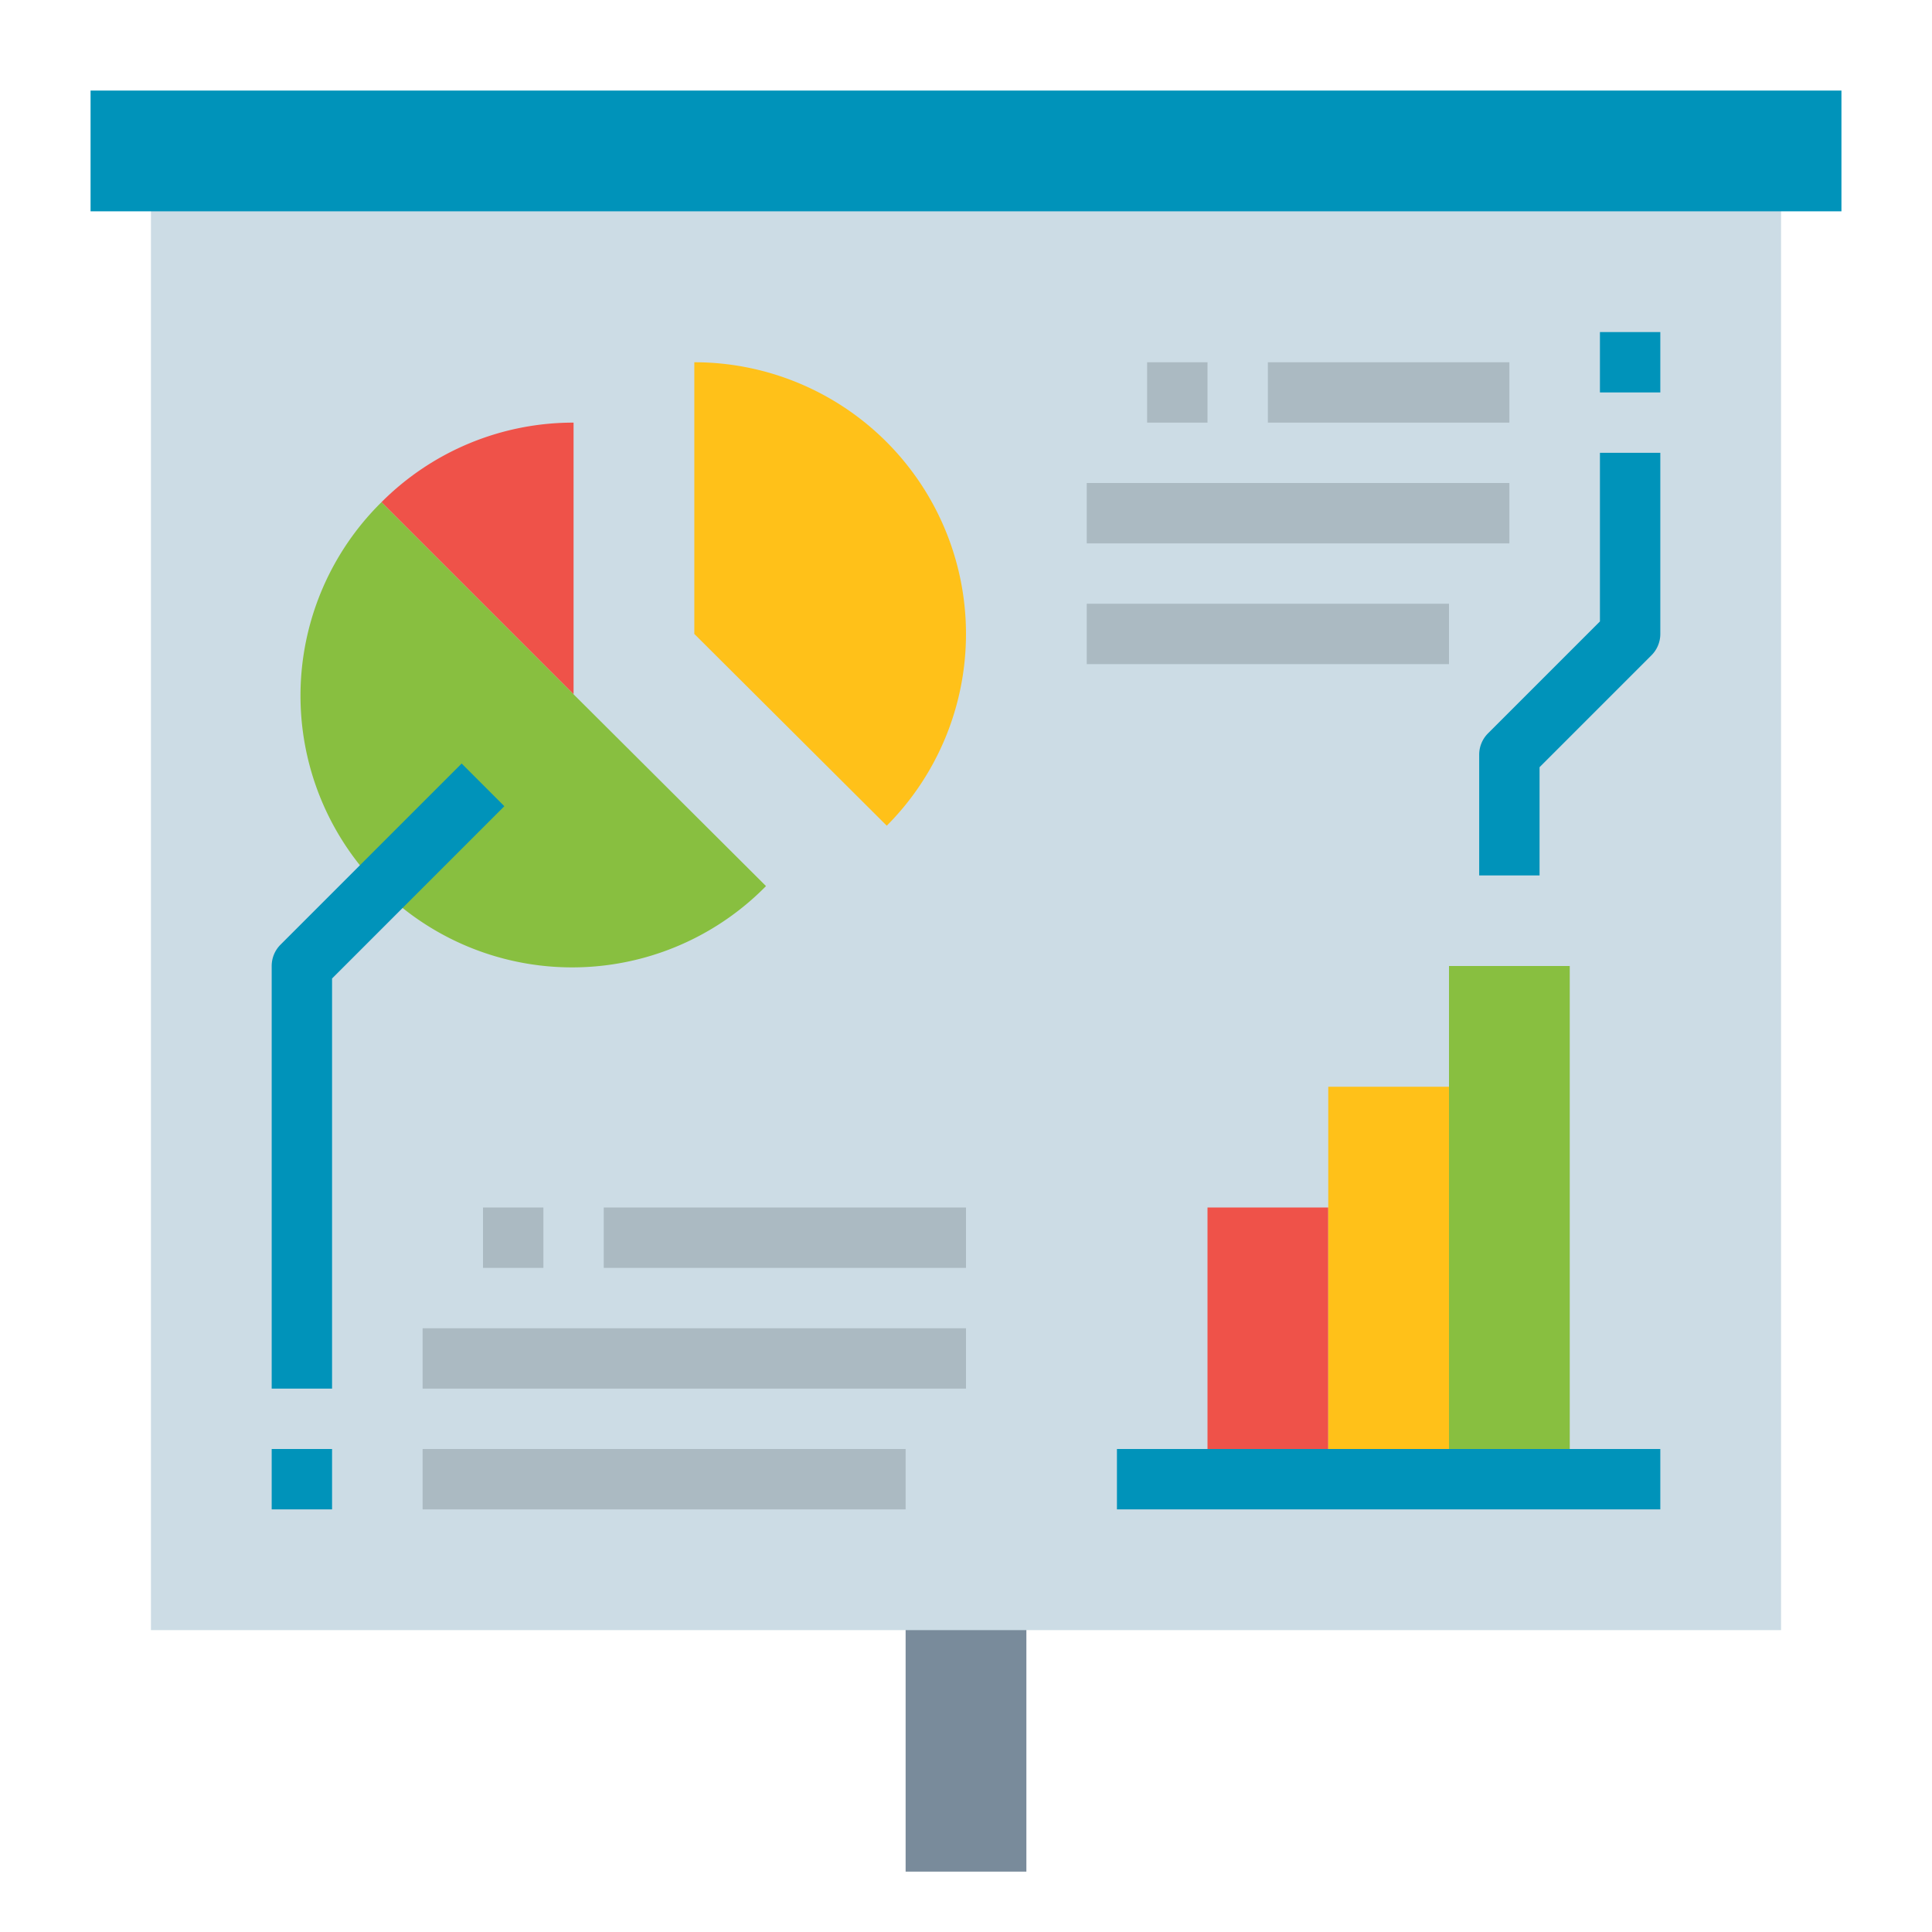 <svg height="512" viewBox="0 0 512 512" width="512" xmlns="http://www.w3.org/2000/svg"><g id="Flat"><path d="m240 408h32v88h-32z" fill="#798b9b"/><path d="m40 40h432v392h-432z" fill="#ccdce5"/><path d="m24 24h464v32h-464z" fill="#0093ba"/><path d="m152 112a71.775 71.775 0 0 0 -50.91 21.09l50.91 50.91z" fill="#ef5249"/><path d="m152 184-50.91-50.91a72 72 0 1 0 101.91 101.73z" fill="#88bf40"/><path d="m184 168 51 50.82a72 72 0 0 0 -51-122.82z" fill="#ffc119"/><path d="m320 320h32v72h-32z" fill="#ef5249"/><path d="m352 288h32v104h-32z" fill="#ffc119"/><path d="m384 256h32v136h-32z" fill="#88bf40"/><path d="m296 384h144v16h-144z" fill="#0093ba"/><path d="m88 368h-16v-112a8 8 0 0 1 2.343-5.657l48-48 11.314 11.314-45.657 45.657z" fill="#0093ba"/><path d="m72 384h16v16h-16z" fill="#0093ba"/><g fill="#abbac2"><path d="m128 320h16v16h-16z"/><path d="m160 320h96v16h-96z"/><path d="m112 352h144v16h-144z"/><path d="m112 384h128v16h-128z"/><path d="m304 96h16v16h-16z"/><path d="m336 96h64v16h-64z"/><path d="m288 128h112v16h-112z"/><path d="m288 160h96v16h-96z"/></g><path d="m408 232h-16v-32a8 8 0 0 1 2.343-5.657l29.657-29.657v-44.686h16v48a8 8 0 0 1 -2.343 5.657l-29.657 29.657z" fill="#0093ba"/><path d="m424 88h16v16h-16z" fill="#0093ba"/></g></svg>